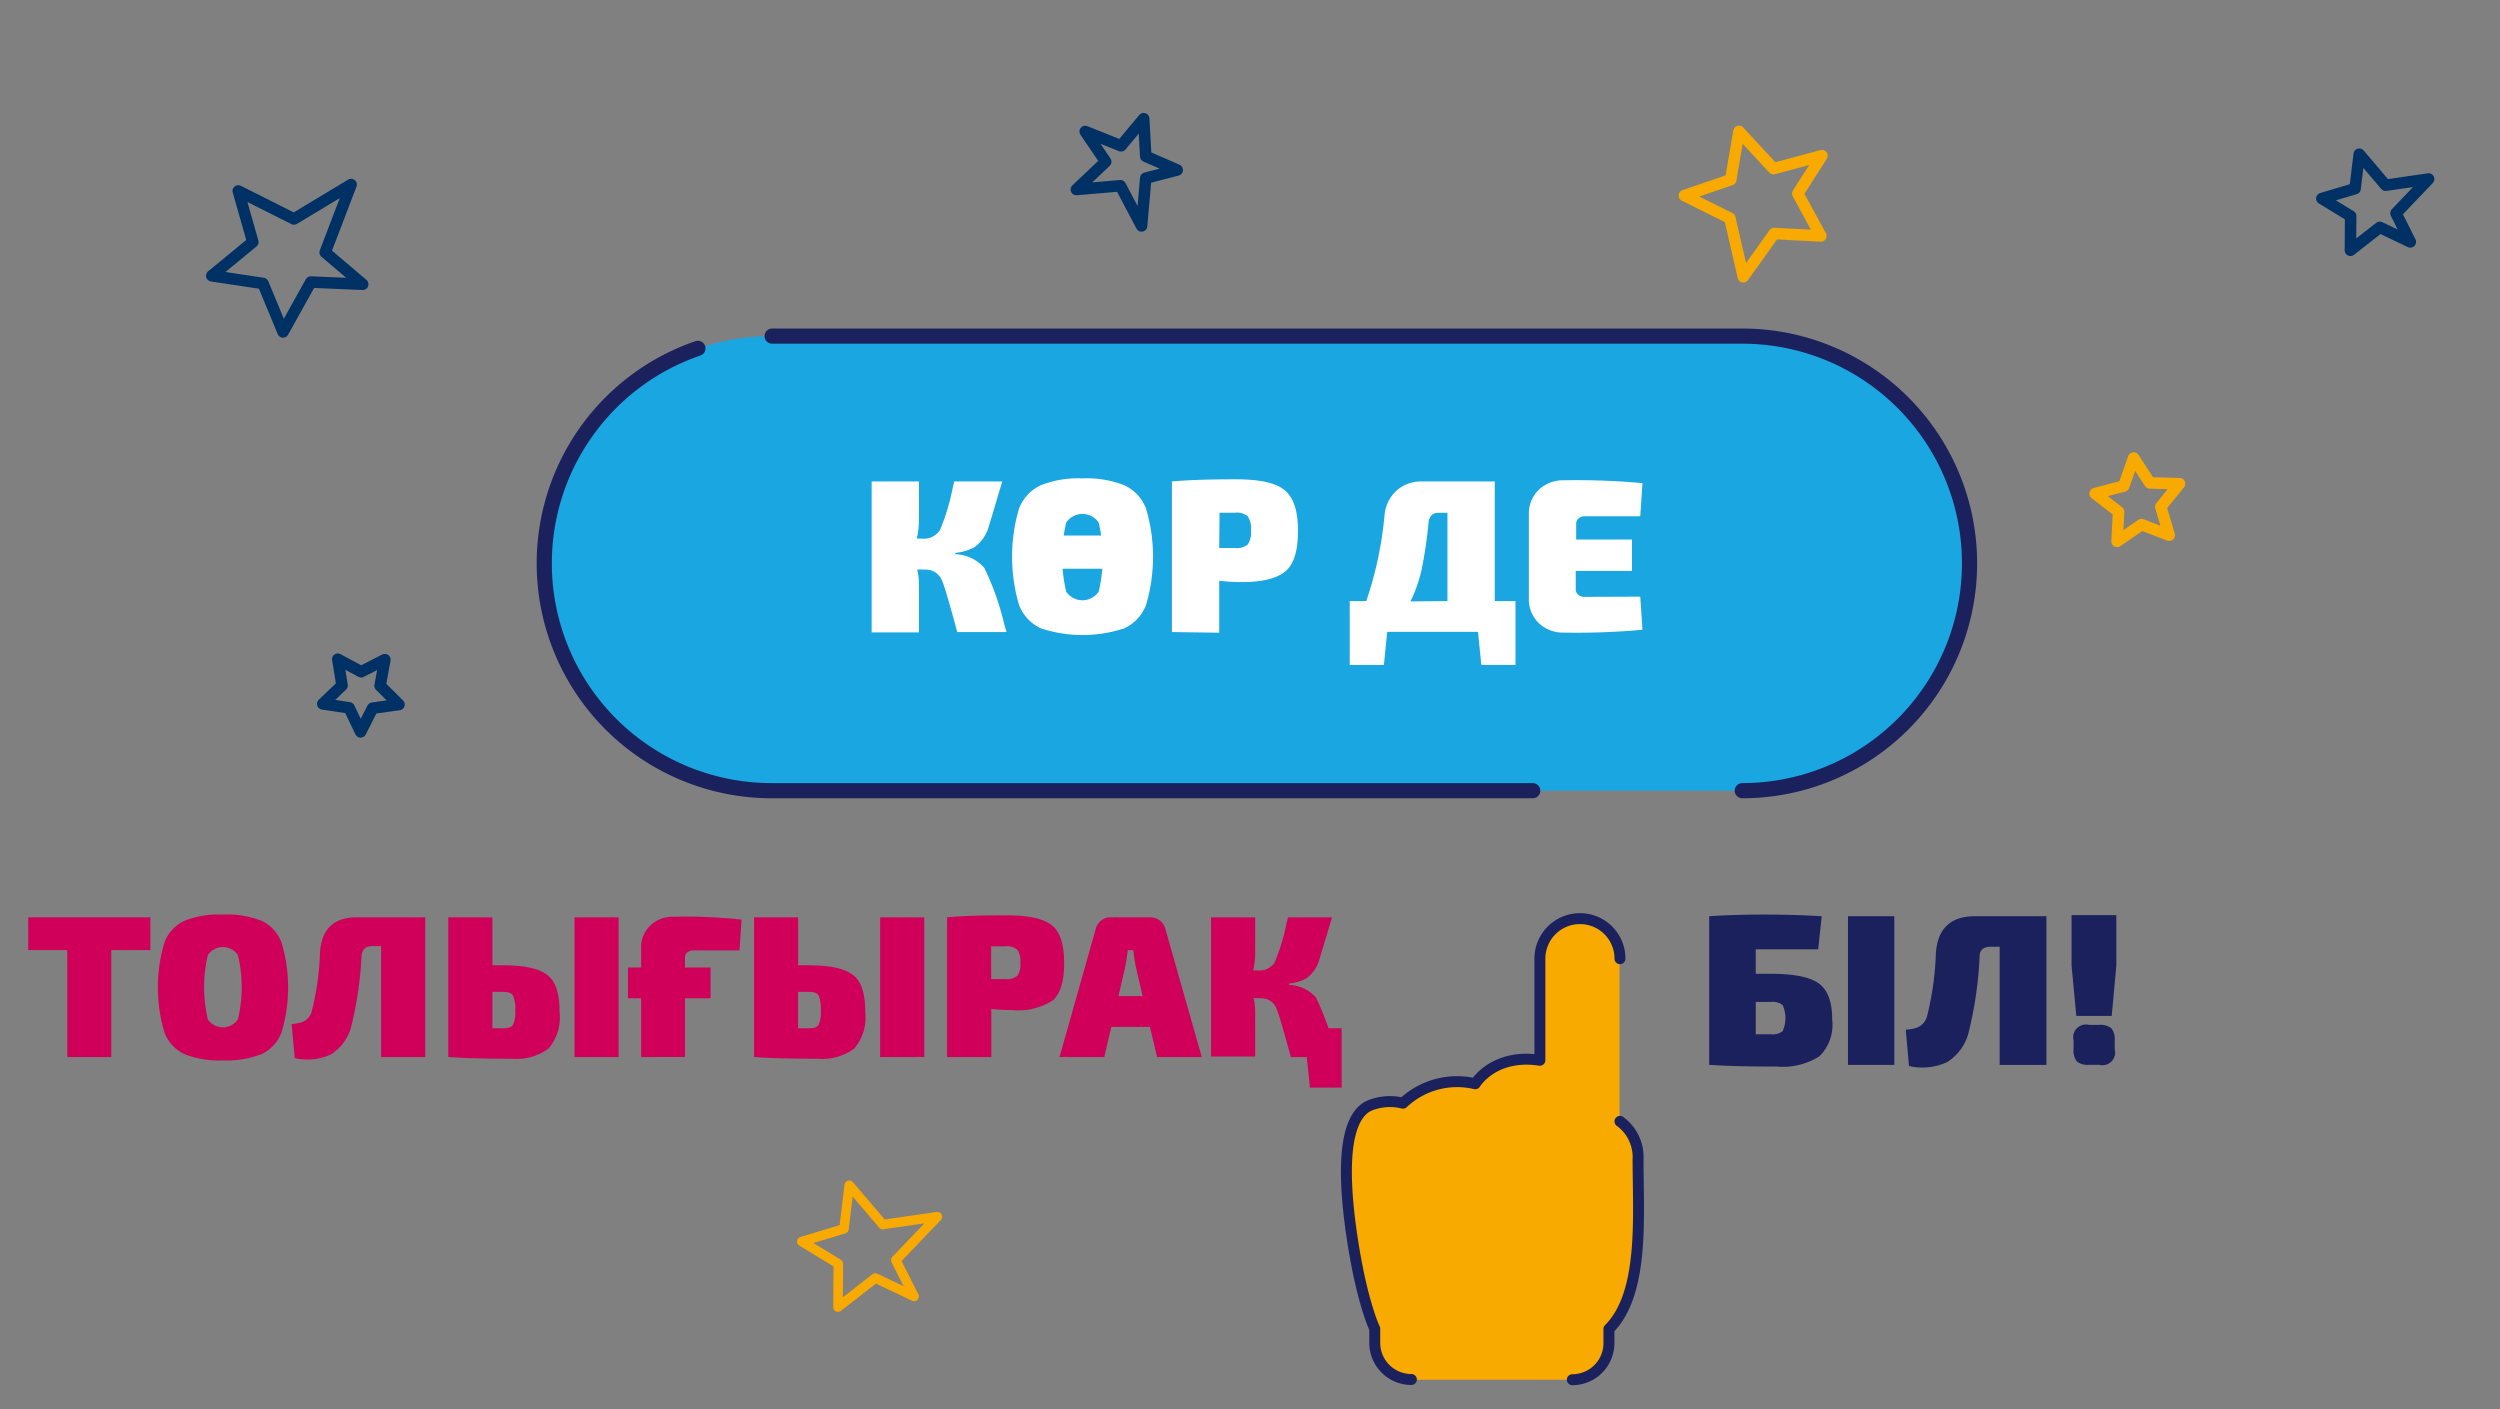 <svg id="fff6315d-c6da-45ff-8f6c-78361a3efe9d" data-name="wrapper-learn-more" xmlns="http://www.w3.org/2000/svg" viewBox="0 0 226.64 127.74"><rect x="0" y="0" width="226.64" height="127.74" fill="#808080" stroke="none"/><title>salem-baner-KAZ_03-2</title><path id="faf47530-f7ed-46e0-8248-6764ae20df2d" data-name="background-layer" d="M342,428.77H254.05a20.61,20.61,0,0,1-20.61-20.61h0a20.6,20.6,0,0,1,20.61-20.6H342a20.6,20.6,0,0,1,20.6,20.6h0A20.6,20.6,0,0,1,342,428.77Z" transform="translate(-184.05 -357.09)" style="fill:#1aa6e0;fill-rule:evenodd"/><g id="b56dd21b-1b02-46b6-b8ac-9e52e4c384b7" data-name="text-layer"><path d="M270.65,407.21v.12a3.64,3.64,0,0,1,2.63,1.24,23.88,23.88,0,0,1,1.8,5.07c.09.32.17.58.22.75h-4.47q-1.05-3.9-1.35-4.59a1.65,1.65,0,0,0-1-1,3.44,3.44,0,0,0-.83-.08h-.45a6,6,0,0,1,.16,1.25v4.45h-4.29V400.74h4.29v3.44a7.41,7.41,0,0,1-.2,1.74h.43a1.76,1.76,0,0,0,1.67-.77,19.45,19.45,0,0,0,1.16-3.84c.07-.25.11-.44.14-.57h4.35c-.76,2.56-1.17,3.92-1.22,4.07a3.49,3.49,0,0,1-1.29,1.88A4.44,4.44,0,0,1,270.65,407.21Z" transform="translate(-184.05 -357.09)" style="fill:#fff;fill-rule:evenodd"/><path d="M282.18,400.46a9.27,9.27,0,0,1,3.77.61,3.84,3.84,0,0,1,2,2.13,15.4,15.4,0,0,1,0,8.72,3.82,3.82,0,0,1-2,2.14,12.08,12.08,0,0,1-7.52,0,3.82,3.82,0,0,1-2-2.14,15.4,15.4,0,0,1,0-8.72,3.84,3.84,0,0,1,2-2.13,9.2,9.2,0,0,1,3.75-.61Zm1.47,4a1.78,1.78,0,0,0-2.94,0,13.47,13.47,0,0,0,0,6.27,1.78,1.78,0,0,0,2.94,0,13.47,13.47,0,0,0,0-6.27Z" transform="translate(-184.05 -357.09)" style="fill:#fff;fill-rule:evenodd"/><path d="M290.29,414.39V400.74c1.34-.13,3.27-.2,5.78-.2,2.17,0,3.66.32,4.46,1s1.19,1.87,1.19,3.68-.37,3-1.11,3.64-2.05,1-3.95,1a17.62,17.62,0,0,1-2.08-.12v4.71Zm4.29-7.62H296a1.58,1.58,0,0,0,1.16-.31,1.94,1.94,0,0,0,.3-1.27,2,2,0,0,0-.3-1.3,1.58,1.58,0,0,0-1.16-.32h-1.39Z" transform="translate(-184.05 -357.09)" style="fill:#fff;fill-rule:evenodd"/><path d="M321.44,411.58v5.79h-3.1l-.3-3h-8.23l-.3,3h-3.1v-5.79h1.5a33.67,33.67,0,0,0,1.66-7.81,3.38,3.38,0,0,1,1.06-2.18,3.3,3.3,0,0,1,2.33-.85h6.6v10.84Zm-6.17,0v-8h-.81c-.55,0-.86.31-.91.95a40.5,40.5,0,0,1-.63,4.25,13.44,13.44,0,0,1-1,2.83Z" transform="translate(-184.05 -357.09)" style="fill:#fff;fill-rule:evenodd"/><path d="M332.75,411.18l.2,3a64.92,64.92,0,0,1-7.1.26,3.21,3.21,0,0,1-2.3-.86,3,3,0,0,1-.9-2.25v-7.59a3,3,0,0,1,.9-2.25,3.21,3.21,0,0,1,2.3-.86,64.92,64.92,0,0,1,7.1.26l-.2,3h-5a.84.84,0,0,0-.59.2.65.65,0,0,0-.22.52V406H332v2.85h-5.1v1.64a.64.64,0,0,0,.22.51.8.8,0,0,0,.59.2Z" transform="translate(-184.05 -357.09)" style="fill:#fff;fill-rule:evenodd"/><rect x="95.98" y="48.55" width="4.98" height="3.01" style="fill:#fff"/></g><path d="M323,428.77h-69a20.61,20.61,0,0,1-20.61-20.61h0a20.61,20.61,0,0,1,13.93-19.49" transform="translate(-184.05 -357.09)" style="fill:none;stroke:#1b215d;stroke-linecap:round;stroke-linejoin:round;stroke-width:1.374px;fill-rule:evenodd"/><path d="M254.05,387.56H342a20.6,20.6,0,0,1,20.6,20.6h0A20.6,20.6,0,0,1,342,428.77" transform="translate(-184.05 -357.09)" style="fill:none;stroke:#1b215d;stroke-linecap:round;stroke-linejoin:round;stroke-width:1.375px;fill-rule:evenodd"/><polygon points="196.65 48.52 194.14 47.56 191.93 49.08 192.06 46.39 189.93 44.75 192.53 44.06 193.43 41.52 194.9 43.78 197.59 43.85 195.89 45.94 196.65 48.52" style="fill:none;stroke:#f8aa00;stroke-linecap:round;stroke-linejoin:round;stroke-width:1.044px;fill-rule:evenodd"/><polygon points="36.17 63.87 33.78 64.2 32.69 66.35 31.65 64.17 29.26 63.81 31.01 62.14 30.62 59.76 32.74 60.9 34.89 59.8 34.46 62.17 36.17 63.87" style="fill:none;stroke:#003165;stroke-linecap:round;stroke-linejoin:round;stroke-width:1.044px;fill-rule:evenodd"/><polygon points="157.65 11.91 160.78 15.29 165.17 14.11 162.98 17.55 165.07 21.39 160.84 21.17 158.04 25.09 156.82 19.78 152.7 17.73 156.9 16.29 157.65 11.91" style="fill:none;stroke:#f8aa00;stroke-linecap:round;stroke-linejoin:round;stroke-width:1.043px;fill-rule:evenodd"/><polygon points="213.08 22.69 215.74 20.61 218.51 21.93 217.21 19.33 220.17 16.23 216.27 16.79 213.88 13.98 213.5 17.1 210.49 18 213.1 19.59 213.08 22.69" style="fill:none;stroke:#003165;stroke-linecap:round;stroke-linejoin:round;stroke-width:1.044px;fill-rule:evenodd"/><polygon points="25.66 30.09 28.18 25.57 32.88 25.77 29.48 22.88 31.83 16.73 26.65 19.85 21.6 17.31 22.92 21.94 19.2 25 23.84 25.7 25.66 30.09" style="fill:none;stroke:#003165;stroke-linecap:round;stroke-linejoin:round;stroke-width:1.044px;fill-rule:evenodd"/><polygon points="75.97 118.5 79.35 115.86 82.87 117.53 81.21 114.24 84.98 110.3 80.03 111.01 76.99 107.45 76.51 111.4 72.69 112.55 76 114.57 75.97 118.5" style="fill:none;stroke:#f8aa00;stroke-linecap:round;stroke-linejoin:round;stroke-width:0.865px;fill-rule:evenodd"/><polygon points="103.68 10.76 103.87 14.17 106.72 15.41 103.87 16.15 103.49 20.48 101.57 16.84 97.58 17.18 100.24 14.66 98.38 11.92 101.63 13.22 103.68 10.76" style="fill:none;stroke:#003165;stroke-linecap:round;stroke-linejoin:round;stroke-width:1.044px;fill-rule:evenodd"/><path d="M308.64,477.55s-1.18-2.39-2.07-8.39-.71-10.67,1.5-11.8a4.87,4.87,0,0,1,3.13-.26,7.14,7.14,0,0,1,6.55-1.76s1.66-2.77,5.86-2.13V444a3.63,3.63,0,0,1,3.63-3.63h0a3.62,3.62,0,0,1,3.63,3.63v14.75a4,4,0,0,1,1.64,3.45c0,5.11.6,12.14-2.64,15.37v1.28a3.32,3.32,0,0,1-3.32,3.32H312a3.32,3.32,0,0,1-3.32-3.32Z" transform="translate(-184.05 -357.09)" style="fill:#f8aa00;fill-rule:evenodd"/><path d="M312,482.15a3.32,3.32,0,0,1-3.32-3.32v-1.28s-1.18-2.39-2.07-8.39-.71-10.67,1.5-11.8a4.87,4.87,0,0,1,3.13-.26,7.14,7.14,0,0,1,6.55-1.76s1.66-2.77,5.86-2.13V444a3.63,3.63,0,0,1,3.63-3.63h0a3.62,3.62,0,0,1,3.63,3.63m0,14.75a4,4,0,0,1,1.64,3.45c0,5.11.6,12.14-2.64,15.37v1.28a3.32,3.32,0,0,1-3.32,3.32" transform="translate(-184.05 -357.09)" style="fill:none;stroke:#1b215d;stroke-linecap:round;stroke-linejoin:round;stroke-width:0.992px;fill-rule:evenodd"/><path d="M343.22,445.37h1.35c2.11,0,3.56.29,4.37.88s1.21,1.67,1.21,3.28a4,4,0,0,1-1.17,3.33,6.24,6.24,0,0,1-3.85.92q-3.94,0-6-.15H339V440.15c1.52-.1,3.2-.15,5-.15s3.4.05,5.2.15l-.32,3h-5.66v2.19Zm0,5.48h1.35a1.49,1.49,0,0,0,1.09-.28,2.91,2.91,0,0,0,0-2.36,1.48,1.48,0,0,0-1.09-.29h-1.35Z" transform="translate(-184.05 -357.09)" style="fill:#1b215d;fill-rule:evenodd"/><path d="M369.57,440.15v13.48h-4.24V442.92h-.82c-.65,0-1,.3-1,.9a34.29,34.29,0,0,1-.93,6.6,4.48,4.48,0,0,1-2,2.95,5.35,5.35,0,0,1-3.47.36l-.29-3.29a5.35,5.35,0,0,0,.84-.13,1.57,1.57,0,0,0,.61-.32,1.62,1.62,0,0,0,.46-.7,27.13,27.13,0,0,0,.82-5.76c.14-2.25,1.33-3.38,3.55-3.38Z" transform="translate(-184.05 -357.09)" style="fill:#1b215d;fill-rule:evenodd"/><rect x="167.53" y="83.06" width="4.2" height="13.48" style="fill:#1b215d"/><path d="M375.91,444.62l-.42,4.57h-3.21l-.43-4.57v-4.57h4.06v4.57ZM373.43,450h.92a1.58,1.58,0,0,1,1.11.31,1.56,1.56,0,0,1,.3,1.1v.8a1.15,1.15,0,0,1-1.41,1.41h-.92a1.56,1.56,0,0,1-1.1-.3,1.59,1.59,0,0,1-.3-1.11v-.8a1.16,1.16,0,0,1,1.4-1.41Z" transform="translate(-184.05 -357.09)" style="fill:#1b215d;fill-rule:evenodd"/><polygon points="13.63 86.13 10.09 86.13 10.09 95.83 6.1 95.83 6.1 86.13 2.56 86.13 2.56 83.16 13.63 83.16 13.63 86.13" style="fill:#d0005a;fill-rule:evenodd"/><path d="M204.25,440a8.59,8.59,0,0,1,3.5.56,3.51,3.51,0,0,1,1.83,2,14.2,14.2,0,0,1,0,8.1,3.57,3.57,0,0,1-1.83,2,8.77,8.77,0,0,1-3.5.56,8.67,8.67,0,0,1-3.47-.56,3.57,3.57,0,0,1-1.83-2,14.2,14.2,0,0,1,0-8.1,3.51,3.51,0,0,1,1.83-2,8.5,8.5,0,0,1,3.47-.56Zm1.37,3.68a1.64,1.64,0,0,0-2.73,0,12.62,12.62,0,0,0,0,5.82,1.65,1.65,0,0,0,2.73,0,12.62,12.62,0,0,0,0-5.82Z" transform="translate(-184.05 -357.09)" style="fill:#d0005a;fill-rule:evenodd"/><path d="M222.6,440.25v12.67h-4V442.86h-.77c-.61,0-.93.28-1,.84a33.19,33.19,0,0,1-.88,6.21,4.23,4.23,0,0,1-1.91,2.77,5,5,0,0,1-3.27.33l-.28-3.08a6,6,0,0,0,.8-.13,1.57,1.57,0,0,0,.57-.3,1.38,1.38,0,0,0,.43-.65,25,25,0,0,0,.77-5.42c.14-2.12,1.25-3.18,3.35-3.18Z" transform="translate(-184.05 -357.09)" style="fill:#d0005a;fill-rule:evenodd"/><path d="M228.69,444.6h1c1.92,0,3.25.3,4,.89s1.09,1.71,1.09,3.34a4.39,4.39,0,0,1-1,3.32,4.92,4.92,0,0,1-3.34.92q-3.74,0-5.64-.15h-.11V440.25h4v4.35Zm11.44-4.35v12.67h-4V440.25Zm-11.44,10.06h1c.44,0,.73-.1.86-.31a2.71,2.71,0,0,0,.21-1.32,2.8,2.8,0,0,0-.21-1.35c-.13-.21-.42-.32-.86-.32h-1Z" transform="translate(-184.05 -357.09)" style="fill:#d0005a;fill-rule:evenodd"/><path d="M242.17,452.92v-9.86A2.72,2.72,0,0,1,243,441a2.9,2.9,0,0,1,2.13-.8,47.06,47.06,0,0,1,6.15.26l-.19,2.79h-4.17a.86.86,0,0,0-.56.18.6.6,0,0,0-.21.48v9Z" transform="translate(-184.05 -357.09)" style="fill:#d0005a;fill-rule:evenodd"/><path d="M256.4,444.6h1c1.92,0,3.24.3,4,.89s1.09,1.71,1.09,3.34a4.35,4.35,0,0,1-1,3.32,4.9,4.9,0,0,1-3.34.92c-2.48,0-4.36-.05-5.63-.15h-.11V440.25h4v4.35Zm11.44-4.35v12.67h-4V440.25ZM256.4,450.31h1c.44,0,.73-.1.86-.31a2.87,2.87,0,0,0,.2-1.32,3,3,0,0,0-.2-1.35c-.13-.21-.42-.32-.86-.32h-1Z" transform="translate(-184.05 -357.09)" style="fill:#d0005a;fill-rule:evenodd"/><path d="M269.91,452.92V440.25c1.25-.12,3-.18,5.36-.18q3,0,4.14.9c.74.6,1.11,1.74,1.11,3.41s-.34,2.78-1,3.38a5.68,5.68,0,0,1-3.68.9,17.09,17.09,0,0,1-1.92-.11v4.37Zm4-7.07h1.28a1.5,1.5,0,0,0,1.08-.29,1.76,1.76,0,0,0,.28-1.18,1.81,1.81,0,0,0-.28-1.2,1.45,1.45,0,0,0-1.08-.3H273.9Z" transform="translate(-184.05 -357.09)" style="fill:#d0005a;fill-rule:evenodd"/><path d="M288.27,450.19H284.8l-.64,2.73H280.1l3.29-11.64a1.35,1.35,0,0,1,.49-.74,1.37,1.37,0,0,1,.85-.29h3.62a1.34,1.34,0,0,1,.84.29,1.37,1.37,0,0,1,.5.74L293,452.92h-4.05l-.65-2.73Zm-.64-2.8-.62-2.71a14,14,0,0,1-.22-1.45h-.5c-.07.57-.15,1.06-.22,1.45l-.62,2.71Z" transform="translate(-184.05 -357.09)" style="fill:#d0005a;fill-rule:evenodd"/><path d="M300.9,446.26v.11a3.45,3.45,0,0,1,2.45,1.15,22.25,22.25,0,0,1,1.67,4.7c.08.31.15.54.2.7h-4.15c-.65-2.41-1.07-3.83-1.25-4.26a1.49,1.49,0,0,0-.94-1,3,3,0,0,0-.77-.08h-.42a5.2,5.2,0,0,1,.15,1.16v4.13h-4V440.25h4v3.2a6.4,6.4,0,0,1-.19,1.61h.41a1.62,1.62,0,0,0,1.54-.71,17.9,17.9,0,0,0,1.08-3.57,4.33,4.33,0,0,0,.13-.53h4q-1.07,3.57-1.14,3.78a3.12,3.12,0,0,1-1.19,1.75A4.11,4.11,0,0,1,300.9,446.26Z" transform="translate(-184.05 -357.09)" style="fill:#d0005a;fill-rule:evenodd"/><rect x="56.93" y="87.71" width="7.49" height="2.79" style="fill:#d0005a"/><polygon points="120.24 93.22 121.63 93.22 121.63 98.6 118.75 98.6 118.47 95.83 120.24 93.22" style="fill:#d0005a;fill-rule:evenodd"/></svg>
